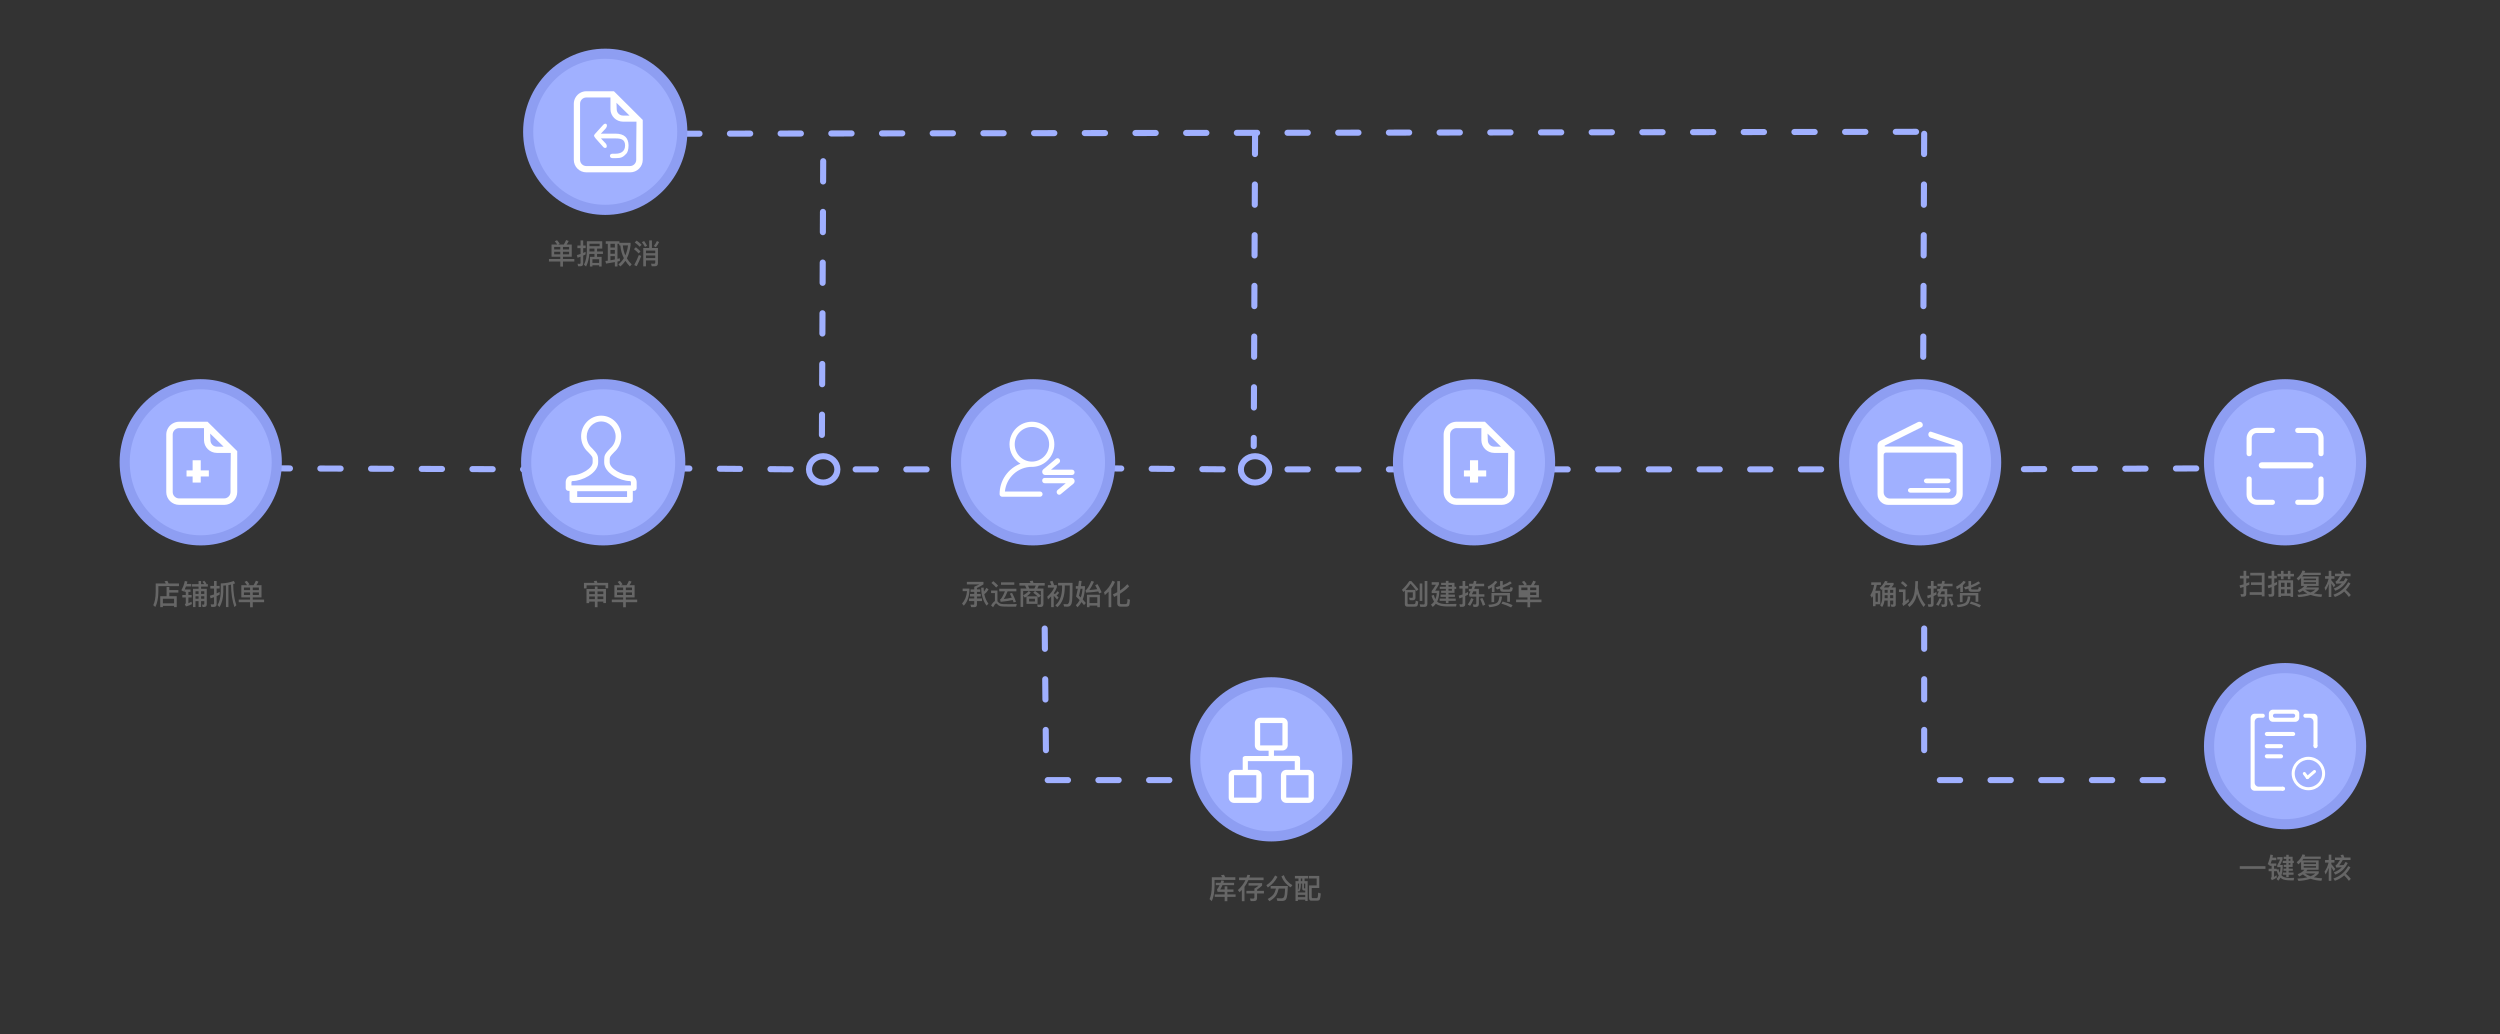 <?xml version="1.0" encoding="UTF-8"?>
<svg width="1233px" height="510px" viewBox="0 0 1233 510" version="1.1" xmlns="http://www.w3.org/2000/svg" xmlns:xlink="http://www.w3.org/1999/xlink">
    <rect x="0" y="0" width="1233" height="510" fill="#333333" stroke="none"/>
    <!-- Generator: Sketch 53.1 (72631) - https://sketchapp.com -->
    <title> </title>
    <desc>Created with Sketch.</desc>
    <g id="页面-5" stroke="none" stroke-width="1" fill="none" fill-rule="evenodd">
        <g id="1920*1080-首页-流程图03" transform="translate(-119, -306)">
            <g id="分组-5" transform="translate(119, 306)">
                <path d="M133,230.984 L270,231.5" id="直线-6" stroke="#A0B0FF" stroke-width="3" stroke-linecap="round" stroke-dasharray="10,15"></path>
                <path d="M330,230.984 L393.188,231.5" id="直线-6" stroke="#A0B0FF" stroke-width="3" stroke-linecap="round" stroke-dasharray="10,15"></path>
                <path d="M310,65.984 L948.264,65" id="直线-6" stroke="#A0B0FF" stroke-width="3" stroke-linecap="round" stroke-dasharray="10,15"></path>
                <path d="M335.5,150 L476,150.656" id="直线-6" stroke="#A0B0FF" stroke-width="3" stroke-linecap="round" stroke-dasharray="10,15" transform="translate(406, 150) rotate(90) translate(-406, -150) "></path>
                <path d="M542.484,142.5 L696.5,143.156" id="直线-6" stroke="#A0B0FF" stroke-width="3" stroke-linecap="round" stroke-dasharray="10,15" transform="translate(619, 142.5) rotate(90) translate(-619, -142.5) "></path>
                <path d="M872.484,142.5 L1026.5,143.156" id="直线-6" stroke="#A0B0FF" stroke-width="3" stroke-linecap="round" stroke-dasharray="10,15" transform="translate(949, 142.5) rotate(90) translate(-949, -142.5) "></path>
                <path d="M911.984,347 L986.75,347" id="直线-6" stroke="#A0B0FF" stroke-width="3" stroke-linecap="round" stroke-dasharray="10,15" transform="translate(949, 347) rotate(90) translate(-949, -347) "></path>
                <path d="M479,347.75 L553.75,347" id="直线-6" stroke="#A0B0FF" stroke-width="3" stroke-linecap="round" stroke-dasharray="10,15" transform="translate(516, 347) rotate(90) translate(-516, -347) "></path>
                <path d="M763.188,231.5 L948.264,231.5" id="直线-6" stroke="#A0B0FF" stroke-width="3" stroke-linecap="round" stroke-dasharray="10,15"></path>
                <path d="M973.188,231.5 L1092.5,230.984" id="直线-6" stroke="#A0B0FF" stroke-width="3" stroke-linecap="round" stroke-dasharray="10,15"></path>
                <ellipse id="椭圆形" stroke="#A0B0FF" stroke-width="3" cx="406" cy="231.5" rx="7" ry="6.5"></ellipse>
                <path d="M422,231.5 L546.563,231.5" id="直线-6" stroke="#A0B0FF" stroke-width="3" stroke-linecap="round" stroke-dasharray="10,15"></path>
                <path d="M543,230.984 L606.188,231.5" id="直线-6" stroke="#A0B0FF" stroke-width="3" stroke-linecap="round" stroke-dasharray="10,15"></path>
                <ellipse id="椭圆形" stroke="#A0B0FF" stroke-width="3" cx="619" cy="231.5" rx="7" ry="6.5"></ellipse>
                <path d="M635,231.5 L759.563,231.5" id="直线-6" stroke="#A0B0FF" stroke-width="3" stroke-linecap="round" stroke-dasharray="10,15"></path>
                <path d="M516.73,384.75 L641,384.75" id="直线-6" stroke="#A0B0FF" stroke-width="3" stroke-linecap="round" stroke-dasharray="10,15"></path>
                <path d="M956.73,384.75 L1081,384.75" id="直线-6" stroke="#A0B0FF" stroke-width="3" stroke-linecap="round" stroke-dasharray="10,15"></path>
                <g id="01" transform="translate(59, 187)">
                    <ellipse id="椭圆形" fill="#8E9EF2" cx="40" cy="41" rx="40" ry="41"></ellipse>
                    <ellipse id="椭圆形" fill="#A0B0FF" cx="40" cy="41" rx="35" ry="36"></ellipse>
                </g>
                <g id="单据-(1)" transform="translate(82, 208)" fill="#FFFFFF" fill-rule="nonzero">
                    <polygon id="路径" points="13 19 17 19 17 30 13 30 13 19"></polygon>
                    <polygon id="路径" points="10 24 21 24 21 27 10 27"></polygon>
                    <path d="M34.586,14.094 L32.777,12.3 L31.795,11.326 L21.791,1.409 L21.481,1.102 L20.369,0 L6.359,0 C4.097,0.01 2.01,1.21 0.879,3.152 C0.308,4.106 0.004,5.194 0,6.304 L0,34.696 C0.014,38.172 2.853,40.986 6.359,41 L28.641,41 C32.147,40.986 34.986,38.172 35,34.696 L35,14.504 L34.586,14.094 Z M21.662,5.843 L28.279,12.3 L24.97,12.3 C23.214,12.3 21.791,10.889 21.791,9.148 L21.662,5.843 Z M31.691,29.161 L31.691,34.671 C31.691,36.411 30.268,37.822 28.512,37.822 L6.359,37.822 C4.603,37.822 3.179,36.411 3.179,34.671 L3.179,6.304 C3.179,4.563 4.603,3.152 6.359,3.152 L18.612,3.152 L18.612,9.148 C18.668,12.594 21.494,15.361 24.97,15.375 L31.821,15.375 L31.691,29.161 Z" id="形状"></path>
                </g>
                <g id="02" transform="translate(257, 187)">
                    <ellipse id="椭圆形" fill="#8E9EF2" cx="40.5" cy="41" rx="40.5" ry="41"></ellipse>
                    <ellipse id="椭圆形" fill="#A0B0FF" cx="40.5" cy="41" rx="35.5" ry="36"></ellipse>
                </g>
                <g id="审核-(1)" transform="translate(279, 205)" fill="#FFFFFF" fill-rule="nonzero">
                    <path d="M3.252,43 C2.507,43 1.9,42.381 1.9,41.621 L1.9,37.11 L1.351,37.11 C0.606,37.11 0,36.492 0,35.731 L0,32.786 C0,30.944 1.459,29.445 3.251,29.445 C5.124,29.445 7.671,28.641 9.742,27.396 C12.002,26.037 13.298,24.424 13.298,22.972 L13.298,21.99 C13.298,20.442 13.298,20.279 11.09,17.998 C8.871,16.052 7.598,13.215 7.598,10.214 C7.598,7.489 8.626,4.926 10.492,2.999 C12.361,1.065 14.85,-5.60469738e-08 17.5,0 C20.148,0 22.637,1.065 24.508,2.999 C26.374,4.926 27.402,7.488 27.402,10.214 C27.402,13.213 26.13,16.05 23.913,17.996 C21.711,20.271 21.711,20.436 21.711,21.712 C21.711,22.534 21.704,22.92 21.703,22.989 C21.71,24.437 23.009,26.046 25.265,27.401 C27.334,28.643 29.879,29.446 31.75,29.446 C33.542,29.446 35,30.944 35,32.787 L35,35.732 C35.001,36.099 34.86,36.445 34.605,36.706 C34.35,36.967 34.011,37.11 33.65,37.11 L33.104,37.11 L33.104,41.621 C33.102,42.381 32.495,43 31.75,43 L3.252,43 L3.252,43 L3.252,43 Z M30.27,40.133 L30.27,37.267 L5.676,37.267 L5.676,40.133 L30.27,40.133 Z M31.621,34.399 C31.631,34.399 31.641,34.399 31.652,34.4 L32.162,34.4 L32.162,32.837 C32.162,32.517 31.919,32.256 31.62,32.256 C29.282,32.256 26.182,31.278 23.722,29.765 C20.666,27.883 18.983,25.496 18.983,23.044 C18.983,23.03 18.984,23.016 18.985,23.001 C18.987,22.899 18.993,22.523 18.993,21.784 C18.993,19.55 19.384,18.806 21.985,16.1 L21.992,16.092 C21.995,16.089 22.015,16.071 22.02,16.066 C22.038,16.048 22.057,16.031 22.075,16.016 C23.699,14.597 24.63,12.516 24.63,10.308 C24.63,6.205 21.432,2.867 17.5,2.867 C13.568,2.867 10.369,6.205 10.369,10.308 C10.369,12.517 11.302,14.599 12.93,16.02 C12.957,16.044 12.986,16.072 13.014,16.1 C14.284,17.421 15.056,18.301 15.494,19.172 C15.978,20.137 16.015,20.978 16.015,22.061 L16.015,23.042 C16.015,25.495 14.332,27.883 11.276,29.765 C8.816,31.278 5.717,32.256 3.381,32.256 C3.081,32.256 2.838,32.517 2.838,32.837 L2.838,34.4 L3.356,34.4 C3.362,34.399 3.371,34.399 3.381,34.399 C3.391,34.399 3.4,34.399 3.41,34.4 L31.596,34.4 C31.602,34.399 31.611,34.399 31.621,34.399 Z" id="形状"></path>
                </g>
                <g id="03" transform="translate(469, 187)">
                    <ellipse id="椭圆形" fill="#8E9EF2" cx="40.5" cy="41" rx="40.5" ry="41"></ellipse>
                    <ellipse id="椭圆形" fill="#A0B0FF" cx="40.5" cy="41" rx="35.5" ry="36"></ellipse>
                </g>
                <g id="04" transform="translate(258, 24)">
                    <ellipse id="椭圆形" fill="#8E9EF2" cx="40.5" cy="41" rx="40.5" ry="41"></ellipse>
                    <ellipse id="椭圆形" fill="#A0B0FF" cx="40.5" cy="41" rx="35.5" ry="36"></ellipse>
                </g>
                <g id="05" transform="translate(1087, 187)">
                    <ellipse id="椭圆形" fill="#8E9EF2" cx="40" cy="41" rx="40" ry="41"></ellipse>
                    <ellipse id="椭圆形" fill="#A0B0FF" cx="40" cy="41" rx="35" ry="36"></ellipse>
                </g>
                <g id="06" transform="translate(687, 187)">
                    <ellipse id="椭圆形" fill="#8E9EF2" cx="40" cy="41" rx="40" ry="41"></ellipse>
                    <ellipse id="椭圆形" fill="#A0B0FF" cx="40" cy="41" rx="35" ry="36"></ellipse>
                </g>
                <g id="07" transform="translate(587, 334)">
                    <ellipse id="椭圆形" fill="#8E9EF2" cx="40" cy="40.5" rx="40" ry="40.5"></ellipse>
                    <ellipse id="椭圆形" fill="#A0B0FF" cx="40" cy="40.5" rx="35" ry="35.5"></ellipse>
                </g>
                <g id="07" transform="translate(907, 187)">
                    <ellipse id="椭圆形" fill="#8E9EF2" cx="40" cy="41" rx="40" ry="41"></ellipse>
                    <ellipse id="椭圆形" fill="#A0B0FF" cx="40" cy="41" rx="35" ry="36"></ellipse>
                </g>
                <g id="承运商" transform="translate(493, 208)" fill="#FFFFFF" fill-rule="nonzero">
                    <path d="M21.084,25.165 C21.265,25.837 21.821,26.268 22.496,26.268 L35.725,26.268 C36.436,26.268 36.97,25.702 36.97,24.956 C36.97,24.21 36.436,23.645 35.725,23.645 L25.355,23.645 L29.314,20.354 C29.578,20.164 29.746,19.891 29.803,19.567 C29.874,19.214 29.799,18.834 29.6,18.552 C29.433,18.278 29.146,18.084 28.81,18.023 C28.453,17.954 28.091,18.042 27.818,18.26 L21.569,23.464 C21.097,23.858 20.907,24.525 21.084,25.165 Z M36.934,28.821 C36.758,28.159 36.188,27.709 35.518,27.709 L22.244,27.709 C21.534,27.709 21,28.275 21,29.021 C21,29.767 21.534,30.332 22.244,30.332 L32.645,30.332 L28.665,33.623 C28.4,33.813 28.228,34.086 28.171,34.41 C28.1,34.777 28.179,35.161 28.382,35.449 C28.607,35.801 28.974,36 29.393,36 C29.525,36 29.874,36 30.178,35.708 L36.453,30.527 L36.458,30.522 C36.925,30.119 37.111,29.466 36.934,28.821 L36.934,28.821 Z" id="形状"></path>
                    <path d="M19.919,34.415 L2.621,34.415 C2.933,31.113 4.455,28.054 6.908,25.791 C9.382,23.502 12.587,22.244 15.94,22.244 C16.074,22.244 16.212,22.244 16.346,22.257 C16.472,22.27 16.593,22.262 16.718,22.231 L16.736,22.231 C22.493,21.827 27,16.953 27,11.135 C26.991,4.995 22.021,0 15.922,0 C9.836,0 4.884,4.987 4.884,11.118 C4.884,13.102 5.407,15.047 6.402,16.744 C7.358,18.372 8.707,19.738 10.308,20.695 C7.327,21.827 4.775,23.815 2.915,26.452 C1.008,29.176 0,32.374 0,35.708 C0,36.421 0.575,37 1.285,37 L19.915,37 C20.624,37 21.204,36.421 21.204,35.708 C21.204,35.007 20.616,34.415 19.919,34.415 Z M7.453,11.118 C7.453,6.405 11.259,2.576 15.94,2.576 C20.624,2.576 24.431,6.41 24.431,11.118 C24.431,15.83 20.624,19.66 15.944,19.66 C11.264,19.664 7.453,15.83 7.453,11.118 Z" id="形状"></path>
                </g>
                <g id="单据-撤回" transform="translate(283, 45)" fill="#FFFFFF" fill-rule="nonzero">
                    <path d="M33.598,13.75 L31.84,12 L30.886,11.05 L21.168,1.375 L20.867,1.075 L19.787,0 L6.177,0 C3.98,0.009 1.953,1.18 0.854,3.075 C0.299,4.006 0.004,5.068 0,6.15 L0,33.85 C0.014,37.241 2.771,39.986 6.177,40 L27.823,40 C31.229,39.986 33.986,37.241 34,33.85 L34,14.15 L33.598,13.75 Z M21.043,5.7 L27.471,12 L24.257,12 C22.551,12 21.168,10.623 21.168,8.925 L21.043,5.7 Z M30.786,28.45 L30.786,33.825 C30.786,35.523 29.403,36.9 27.697,36.9 L6.177,36.9 C4.471,36.9 3.089,35.523 3.089,33.825 L3.089,6.15 C3.089,4.452 4.471,3.075 6.177,3.075 L18.08,3.075 L18.08,8.925 C18.134,12.287 20.88,14.987 24.257,15 L30.911,15 L30.786,28.45 Z" id="形状"></path>
                    <path d="M20.559,20.914 L13.33,20.914 L15.695,18.402 C16.155,17.834 16.614,16.943 16.155,16.292 C15.695,15.724 14.907,16.051 14.38,16.699 L10.503,20.997 C9.713,21.808 9.911,22.215 10.698,23.187 L14.577,27.567 C15.037,28.135 15.957,28.052 16.155,27.648 C16.352,27.16 16.285,26.512 15.827,25.864 L13.395,23.267 L20.624,23.267 C23.451,23.267 25.29,23.839 25.29,26.756 C25.29,29.673 23.186,30.81 20.626,30.81 L19.193,30.81 C18.535,30.81 17.813,31.053 17.813,31.865 C17.813,32.676 18.47,33 19.193,33 L20.622,33 C23.557,33 24.304,32.454 25.89,30.81 C26.446,30.233 27,28.966 27,26.673 C26.933,23.023 24.961,20.916 20.557,20.916 L20.559,20.914 Z" id="路径"></path>
                </g>
                <g id="单据-(1)" transform="translate(712, 208)" fill="#FFFFFF" fill-rule="nonzero">
                    <polygon id="路径" points="13 19 17 19 17 30 13 30 13 19"></polygon>
                    <polygon id="路径" points="10 24 21 24 21 27 10 27"></polygon>
                    <path d="M34.586,14.094 L32.777,12.3 L31.795,11.326 L21.791,1.409 L21.481,1.102 L20.369,0 L6.359,0 C4.097,0.01 2.01,1.21 0.879,3.152 C0.308,4.106 0.004,5.194 0,6.304 L0,34.696 C0.014,38.172 2.853,40.986 6.359,41 L28.641,41 C32.147,40.986 34.986,38.172 35,34.696 L35,14.504 L34.586,14.094 Z M21.662,5.843 L28.279,12.3 L24.97,12.3 C23.214,12.3 21.791,10.889 21.791,9.148 L21.662,5.843 Z M31.691,29.161 L31.691,34.671 C31.691,36.411 30.268,37.822 28.512,37.822 L6.359,37.822 C4.603,37.822 3.179,36.411 3.179,34.671 L3.179,6.304 C3.179,4.563 4.603,3.152 6.359,3.152 L18.612,3.152 L18.612,9.148 C18.668,12.594 21.494,15.361 24.97,15.375 L31.821,15.375 L31.691,29.161 Z" id="形状"></path>
                </g>
                <g id="扫描" transform="translate(1108, 211)" fill="#FFFFFF" fill-rule="nonzero">
                    <path d="M1.273,14 C2.545,14 2.545,12.727 2.545,12.727 L2.545,5.109 C2.545,3.694 3.691,2.545 5.109,2.545 L12.727,2.545 C12.727,2.545 14,2.545 14,1.273 C14,0 12.727,3.78968597e-08 12.727,3.78968597e-08 L5.106,0 C2.283,0 0,2.286 0,5.106 L0,12.727 C2.90309575e-16,12.727 0,14 1.273,14 L1.273,14 Z" id="路径"></path>
                    <path d="M6,18.5 C6,19.328 6.672,20 7.5,20 L31.5,20 C32.328,20 33,19.328 33,18.5 C33,17.672 32.328,17 31.5,17 L7.5,17 C6.672,17 6,17.672 6,18.5 L6,18.5 Z" id="路径"></path>
                    <path d="M32.894,0 L25.273,0 C25.273,0 24,0 24,1.273 C24,2.545 25.273,2.545 25.273,2.545 L32.891,2.545 C34.309,2.545 35.455,3.694 35.455,5.109 L35.455,12.727 C35.455,12.727 35.455,14 36.727,14 C38,14 38,12.727 38,12.727 L38,5.106 C38,2.286 35.717,0 32.894,0 L32.894,0 Z" id="路径"></path>
                    <path d="M12.727,35.455 L5.109,35.455 C3.691,35.455 2.545,34.306 2.545,32.891 L2.545,25.273 C2.545,25.273 2.545,24 1.273,24 C0,24 0,25.273 0,25.273 L0,32.894 C0,35.714 2.283,38 5.106,38 L12.727,38 C12.727,38 14,38 14,36.727 C14,35.455 12.727,35.455 12.727,35.455 L12.727,35.455 Z" id="路径"></path>
                    <path d="M36.727,24 C35.455,24 35.455,25.273 35.455,25.273 L35.455,32.891 C35.455,34.306 34.309,35.455 32.891,35.455 L25.273,35.455 C25.273,35.455 24,35.455 24,36.727 C24,38 25.273,38 25.273,38 L32.894,38 C35.717,38 38,35.714 38,32.894 L38,25.273 C38,25.273 38,24 36.727,24 L36.727,24 Z" id="路径"></path>
                </g>
                <g id="拣货单-(1)" transform="translate(926, 208)" fill="#FFFFFF" fill-rule="nonzero">
                    <path d="M34.675,28 L24.175,28 C23.45,28 22.875,28.533 22.875,29.178 C22.875,29.822 23.475,30.333 24.175,30.333 L34.675,30.333 C35.4,30.333 36,29.8 36,29.178 C36,28.511 35.4,28 34.675,28 Z M34.675,32.667 L16.3,32.667 C15.575,32.667 15,33.2 15,33.822 C15,34.467 15.6,35 16.3,35 L34.675,35 C35.4,35 36,34.467 36,33.822 C36,33.178 35.4,32.667 34.675,32.667 Z" id="形状"></path>
                    <path d="M40.224,9.519 L26.375,4.911 C26.075,4.812 25.775,4.886 25.55,5.11 C24.675,5.982 25.025,7.452 26.2,7.85 L37.874,11.735 C38.149,11.835 38.099,12.234 37.799,12.234 L3.75,12.234 C3.475,12.234 3.375,11.86 3.625,11.735 L21.7,2.719 C22.475,2.321 22.5,1.25 22,0.627 L21.85,0.478 C21.35,-0.02 20.575,-0.145 19.925,0.179 L1.45,9.394 C0.55,9.843 0,10.739 0,11.735 L0,35.77 C0,37.14 0.575,38.484 1.55,39.456 C2.525,40.452 3.85,41 5.25,41 L36.749,41 C38.149,41 39.474,40.452 40.449,39.456 C41.449,38.484 41.999,37.164 41.999,35.77 L41.999,12.009 C42.024,10.889 41.299,9.868 40.224,9.519 Z M38.949,34.798 C38.949,36.492 37.549,37.887 35.849,37.887 L6.125,37.887 C4.425,37.887 3.025,36.492 3.025,34.798 L3.025,16.368 C3.025,15.745 3.525,15.222 4.175,15.222 L37.824,15.222 C38.449,15.222 38.974,15.72 38.974,16.368 L38.974,34.798 L38.949,34.798 Z" id="形状"></path>
                </g>
                <g id="分配" transform="translate(606, 354)" fill="#FFFFFF" fill-rule="nonzero">
                    <path d="M39.375,25.698 L35.202,25.698 L35.202,20.082 C35.203,19.733 35.065,19.399 34.818,19.152 C34.571,18.905 34.237,18.767 33.888,18.768 L22.314,18.768 L22.314,16.143 L26.484,16.143 C27.181,16.144 27.849,15.868 28.342,15.375 C28.835,14.883 29.112,14.215 29.112,13.518 L29.112,2.625 C29.112,1.175 27.937,2.26700992e-08 26.487,0 L15.51,0 C14.06,1.19886299e-15 12.885,1.175 12.885,2.625 L12.885,13.623 C12.885,15.072 14.061,16.248 15.51,16.248 L19.683,16.248 L19.683,18.873 L8.133,18.873 C7.599,18.88 7.119,19.198 6.903,19.686 C6.875,19.852 6.875,20.021 6.903,20.187 L6.903,25.698 L2.622,25.698 C1.173,25.7 -9.46024252e-07,26.874 0,28.323 L0,39.375 C0,40.824 1.176,42 2.625,42 L13.623,42 C15.073,42 16.248,40.825 16.248,39.375 L16.248,28.323 C16.248,26.873 15.073,25.698 13.623,25.698 L9.45,25.698 L9.45,21.393 L32.577,21.393 L32.577,25.698 L28.377,25.698 C26.927,25.698 25.752,26.873 25.752,28.323 L25.752,39.375 C25.752,40.824 26.928,42 28.377,42 L39.375,42 C40.825,42 42,40.825 42,39.375 L42,28.323 C42,26.873 40.825,25.698 39.375,25.698 L39.375,25.698 Z M13.623,28.323 L13.623,39.375 L2.625,39.375 L2.625,28.323 L13.623,28.323 Z M15.513,13.623 L15.513,2.625 L26.49,2.625 L26.49,13.623 L15.51,13.623 L15.513,13.623 Z M39.375,39.375 L28.377,39.375 L28.377,28.323 L39.375,28.323 L39.375,39.375 Z" id="形状"></path>
                </g>
                <path d="M82.168,289.502 L83.498,289.502 L83.498,291.014 L87.964,291.014 L87.964,292.274 L83.498,292.274 L83.498,294.052 L87.166,294.052 L87.166,299.428 L85.85,299.428 L85.85,298.812 L80.334,298.812 L80.334,299.428 L79.018,299.428 L79.018,294.052 L82.168,294.052 L82.168,289.502 Z M80.334,297.566 L85.85,297.566 L85.85,295.284 L80.334,295.284 L80.334,297.566 Z M82.546,286.45 C82.77,286.856 82.966,287.304 83.162,287.78 L88.272,287.78 L88.272,289.068 L78.108,289.068 L78.108,291.98 C78.066,295.06 77.562,297.524 76.596,299.372 L75.588,298.476 C76.358,296.922 76.764,294.752 76.792,291.98 L76.792,287.78 L81.804,287.78 C81.608,287.374 81.384,287.01 81.16,286.674 L82.546,286.45 Z M91.156,286.548 L92.43,286.814 C92.332,287.22 92.234,287.612 92.122,287.99 L94.334,287.99 L94.334,289.25 L91.716,289.25 C91.52,289.754 91.324,290.244 91.1,290.72 L93.97,290.72 L93.97,291.924 L92.92,291.924 L92.92,293.45 L94.53,293.45 L94.53,294.682 L92.92,294.682 L92.92,297.524 C93.424,297.328 93.928,297.076 94.432,296.782 L94.642,297.944 C93.802,298.42 92.822,298.812 91.702,299.12 L91.156,297.986 C91.464,297.86 91.632,297.678 91.632,297.44 L91.632,294.682 L89.91,294.682 L89.91,293.45 L91.632,293.45 L91.632,291.924 L90.932,291.924 L90.932,291.056 C90.792,291.308 90.666,291.546 90.54,291.77 L89.448,291.084 C90.26,289.684 90.82,288.172 91.156,286.548 Z M94.712,288.088 L97.932,288.088 L97.932,286.562 L99.178,286.562 L99.178,288.088 L100.788,288.088 C100.522,287.724 100.214,287.346 99.85,286.94 L100.732,286.408 C101.208,286.94 101.586,287.402 101.852,287.794 L101.432,288.088 L102.496,288.088 L102.496,289.32 L99.178,289.32 L99.178,290.398 L101.992,290.398 L101.992,297.986 C101.992,298.896 101.558,299.358 100.69,299.358 L99.92,299.358 L99.612,298.168 L100.312,298.224 C100.606,298.224 100.76,298.042 100.76,297.706 L100.76,296.474 L99.178,296.474 L99.178,299.372 L97.932,299.372 L97.932,296.474 L96.42,296.474 L96.42,299.414 L95.188,299.414 L95.188,290.398 L97.932,290.398 L97.932,289.32 L94.712,289.32 L94.712,288.088 Z M97.932,291.602 L96.42,291.602 L96.42,292.918 L97.932,292.918 L97.932,291.602 Z M96.42,294.066 L96.42,295.312 L97.932,295.312 L97.932,294.066 L96.42,294.066 Z M100.76,295.312 L100.76,294.066 L99.178,294.066 L99.178,295.312 L100.76,295.312 Z M100.76,292.918 L100.76,291.602 L99.178,291.602 L99.178,292.918 L100.76,292.918 Z M108.32,291.938 L108.32,293.282 C107.83,293.534 107.34,293.772 106.836,293.996 L106.836,297.972 C106.836,298.868 106.388,299.33 105.506,299.33 L104.218,299.33 L103.91,298.042 C104.302,298.084 104.68,298.112 105.044,298.112 C105.38,298.112 105.562,297.944 105.562,297.636 L105.562,294.528 C105.002,294.738 104.428,294.934 103.854,295.116 L103.518,293.8 C104.218,293.632 104.89,293.436 105.562,293.198 L105.562,290.258 L103.728,290.258 L103.728,288.984 L105.562,288.984 L105.562,286.562 L106.836,286.562 L106.836,288.984 L108.306,288.984 L108.306,290.258 L106.836,290.258 L106.836,292.68 C107.34,292.456 107.83,292.204 108.32,291.938 Z M111.442,288.718 C111.008,288.76 110.574,288.788 110.14,288.816 L110.14,291.966 C110.056,295.074 109.426,297.566 108.236,299.414 L107.27,298.406 C108.264,296.852 108.796,294.71 108.88,291.966 L108.88,287.738 C111.288,287.682 113.43,287.276 115.306,286.52 L115.964,287.724 C115.642,287.836 115.32,287.934 115.012,288.032 C115.054,292.19 115.572,295.676 116.58,298.504 L115.628,299.442 C114.564,296.362 113.99,292.652 113.934,288.312 C113.514,288.41 113.08,288.494 112.66,288.564 L112.66,299.414 L111.442,299.414 L111.442,288.718 Z M119.016,288.62 L121.844,288.62 C121.452,288.018 121.046,287.472 120.612,286.996 L121.718,286.464 C122.194,286.982 122.642,287.556 123.062,288.2 L122.222,288.62 L125.05,288.62 C125.498,287.92 125.876,287.178 126.198,286.394 L127.486,286.856 C127.178,287.5 126.828,288.088 126.436,288.62 L128.984,288.62 L128.984,294.626 L124.658,294.626 L124.658,295.732 L130.258,295.732 L130.258,296.992 L124.658,296.992 L124.658,299.498 L123.342,299.498 L123.342,296.992 L117.742,296.992 L117.742,295.732 L123.342,295.732 L123.342,294.626 L119.016,294.626 L119.016,288.62 Z M127.696,293.45 L127.696,292.162 L124.658,292.162 L124.658,293.45 L127.696,293.45 Z M123.342,293.45 L123.342,292.162 L120.304,292.162 L120.304,293.45 L123.342,293.45 Z M120.304,291.042 L123.342,291.042 L123.342,289.782 L120.304,289.782 L120.304,291.042 Z M124.658,289.782 L124.658,291.042 L127.696,291.042 L127.696,289.782 L124.658,289.782 Z" id="店铺抓单" fill="#666666" fill-rule="nonzero"></path>
                <path d="M290.57,294.192 L290.57,295.494 L293.384,295.494 L293.384,294.192 L290.57,294.192 Z M293.384,296.712 L290.57,296.712 L290.57,297.468 L289.268,297.468 L289.268,290.482 L293.384,290.482 L293.384,289.264 L294.7,289.264 L294.7,290.482 L298.858,290.482 L298.858,297.426 L297.556,297.426 L297.556,296.712 L294.7,296.712 L294.7,299.484 L293.384,299.484 L293.384,296.712 Z M294.7,295.494 L297.556,295.494 L297.556,294.192 L294.7,294.192 L294.7,295.494 Z M297.556,293.03 L297.556,291.714 L294.7,291.714 L294.7,293.03 L297.556,293.03 Z M293.384,291.714 L290.57,291.714 L290.57,293.03 L293.384,293.03 L293.384,291.714 Z M299.936,287.472 L299.936,290.118 L298.648,290.118 L298.648,288.69 L289.296,288.69 L289.296,290.188 L288.008,290.188 L288.008,287.472 L293.244,287.472 C293.118,287.164 292.992,286.884 292.852,286.618 L294.266,286.394 C294.378,286.716 294.504,287.08 294.616,287.472 L299.936,287.472 Z M303.016,288.62 L305.844,288.62 C305.452,288.018 305.046,287.472 304.612,286.996 L305.718,286.464 C306.194,286.982 306.642,287.556 307.062,288.2 L306.222,288.62 L309.05,288.62 C309.498,287.92 309.876,287.178 310.198,286.394 L311.486,286.856 C311.178,287.5 310.828,288.088 310.436,288.62 L312.984,288.62 L312.984,294.626 L308.658,294.626 L308.658,295.732 L314.258,295.732 L314.258,296.992 L308.658,296.992 L308.658,299.498 L307.342,299.498 L307.342,296.992 L301.742,296.992 L301.742,295.732 L307.342,295.732 L307.342,294.626 L303.016,294.626 L303.016,288.62 Z M311.696,293.45 L311.696,292.162 L308.658,292.162 L308.658,293.45 L311.696,293.45 Z M307.342,293.45 L307.342,292.162 L304.304,292.162 L304.304,293.45 L307.342,293.45 Z M304.304,291.042 L307.342,291.042 L307.342,289.782 L304.304,289.782 L304.304,291.042 Z M308.658,289.782 L308.658,291.042 L311.696,291.042 L311.696,289.782 L308.658,289.782 Z" id="审单" fill="#666666" fill-rule="nonzero"></path>
                <path d="M476.856,286.968 L485.046,286.968 L485.046,288.228 C484.094,288.844 483.016,289.432 481.826,290.006 L481.826,290.706 L483.45,290.706 L483.45,291.924 L481.826,291.924 L481.826,292.932 L483.716,292.932 L483.716,294.164 L481.826,294.164 L481.826,295.172 L484.318,295.172 L484.318,296.432 L481.826,296.432 L481.826,298.154 C481.826,299.008 481.406,299.442 480.594,299.442 L478.97,299.442 L478.634,298.21 C479.082,298.238 479.586,298.252 480.118,298.252 C480.37,298.252 480.496,298.07 480.496,297.706 L480.496,296.432 L477.892,296.432 L477.892,295.172 L480.496,295.172 L480.496,294.164 L478.396,294.164 L478.396,292.932 L480.496,292.932 L480.496,291.924 L478.69,291.924 L478.69,290.706 L480.496,290.706 L480.496,289.404 C481.574,288.928 482.428,288.536 483.044,288.228 L476.856,288.228 L476.856,286.968 Z M486.46,289.964 L487.552,290.636 C487.216,291.224 486.88,291.714 486.53,292.106 C486.25,292.414 485.9,292.736 485.466,293.072 C485.816,294.85 486.488,296.404 487.496,297.748 L486.558,298.686 C484.808,296.25 483.926,293.31 483.926,289.852 L485.144,289.852 C485.144,290.51 485.172,291.154 485.256,291.77 C485.382,291.63 485.508,291.49 485.634,291.336 C485.914,290.958 486.194,290.496 486.46,289.964 Z M474.784,290.3 L478.116,290.3 L478.116,291.448 C477.948,294.556 477.01,296.978 475.33,298.714 L474.476,297.678 C475.876,296.166 476.702,294.136 476.94,291.56 L474.784,291.56 L474.784,290.3 Z M489.89,286.632 C490.814,287.374 491.612,288.102 492.27,288.83 L491.304,289.768 C490.758,289.068 489.974,288.326 488.966,287.514 L489.89,286.632 Z M497.912,299.204 C497.156,299.204 496.344,299.19 495.462,299.176 C494.566,299.162 493.838,299.078 493.264,298.938 C492.704,298.77 492.228,298.434 491.808,297.958 C491.626,297.72 491.458,297.608 491.29,297.608 C490.996,297.608 490.492,298.238 489.778,299.498 L488.798,298.588 C489.498,297.454 490.142,296.74 490.702,296.46 L490.702,292.498 L488.812,292.498 L488.812,291.266 L491.948,291.266 L491.948,296.572 C492.004,296.628 492.06,296.684 492.13,296.768 C492.452,297.146 492.788,297.426 493.124,297.608 C493.53,297.804 494.146,297.93 494.958,297.958 C495.742,297.972 496.666,297.986 497.73,297.986 C498.416,297.986 499.116,297.972 499.83,297.958 C500.53,297.944 501.076,297.916 501.468,297.888 L501.132,299.204 L497.912,299.204 Z M493.698,287.206 L500.25,287.206 L500.25,288.438 L493.698,288.438 L493.698,287.206 Z M492.816,290.37 L501.272,290.37 L501.272,291.63 L496.96,291.63 C496.288,293.296 495.658,294.57 495.056,295.452 C496.624,295.256 497.94,295.032 499.018,294.752 C498.71,294.052 498.388,293.394 498.052,292.764 L499.13,292.414 C499.858,293.688 500.516,295.144 501.09,296.796 L499.9,297.104 C499.76,296.684 499.62,296.292 499.48,295.9 C497.968,296.278 495.98,296.586 493.544,296.838 L493.208,295.69 C493.768,295.522 494.58,294.164 495.63,291.63 L492.816,291.63 L492.816,290.37 Z M506.256,294.22 C505.99,294.402 505.724,294.584 505.444,294.752 L504.618,293.688 L504.618,299.344 L503.344,299.344 L503.344,290.258 L506.256,290.258 C506.06,289.754 505.85,289.264 505.598,288.816 L502.756,288.816 L502.756,287.542 L508.258,287.542 C508.132,287.206 507.992,286.884 507.852,286.604 L509.322,286.38 C509.462,286.73 509.588,287.122 509.728,287.542 L515.244,287.542 L515.244,288.816 L512.304,288.816 C512.08,289.348 511.856,289.824 511.618,290.258 L514.628,290.258 L514.628,297.762 C514.628,298.826 514.166,299.372 513.256,299.372 L511.828,299.372 L511.492,298.168 L512.836,298.21 C513.172,298.21 513.354,297.958 513.354,297.482 L513.354,291.434 L504.618,291.434 L504.618,293.632 C505.738,293.016 506.662,292.288 507.418,291.462 L508.356,292.288 C507.782,292.96 507.124,293.576 506.382,294.122 L511.73,294.122 L511.73,297.818 L506.256,297.818 L506.256,294.22 Z M510.442,296.642 L510.442,295.312 L507.544,295.312 L507.544,296.642 L510.442,296.642 Z M510.484,291.448 C511.604,292.218 512.556,292.988 513.326,293.744 L512.332,294.724 C511.688,293.968 510.764,293.17 509.588,292.302 L510.484,291.448 Z M507.614,290.258 L510.162,290.258 C510.414,289.782 510.638,289.306 510.848,288.816 L507.054,288.816 C507.25,289.25 507.446,289.726 507.614,290.258 Z M523.826,288.76 L521.852,288.76 L521.852,287.486 L528.978,287.486 C528.978,292.302 528.894,295.27 528.754,296.39 C528.586,298.266 527.816,299.218 526.458,299.218 C526.15,299.218 525.604,299.19 524.82,299.148 L524.498,297.93 C525.17,297.972 525.758,298 526.234,298 C526.934,298 527.354,297.258 527.466,295.788 C527.55,295.088 527.592,292.736 527.62,288.76 L525.142,288.76 L525.142,289.838 C525.086,294.234 523.882,297.44 521.502,299.456 L520.48,298.56 C522.664,296.74 523.784,293.842 523.826,289.838 L523.826,288.76 Z M518.436,294.136 C517.96,294.626 517.442,295.13 516.882,295.634 L516.49,294.29 C518.198,292.75 519.346,291.252 519.934,289.796 L516.812,289.796 L516.812,288.592 L518.548,288.592 C518.324,287.99 518.072,287.402 517.792,286.828 L519.08,286.492 C519.416,287.262 519.682,287.962 519.864,288.592 L521.236,288.592 L521.236,289.67 C520.9,290.65 520.396,291.616 519.71,292.582 L519.71,292.61 C519.906,292.75 520.102,292.876 520.284,293.016 C520.718,292.68 521.138,292.204 521.558,291.588 L522.356,292.386 C521.964,292.918 521.544,293.352 521.096,293.674 C521.446,293.982 521.782,294.29 522.09,294.626 L521.376,295.746 C520.816,295.018 520.27,294.388 519.71,293.856 L519.71,299.428 L518.436,299.428 L518.436,294.136 Z M532.142,286.436 L533.444,286.548 C533.332,287.444 533.22,288.298 533.108,289.082 L535.096,289.082 L535.096,289.824 C535.012,292.064 534.648,293.996 534.004,295.648 C534.62,296.292 535.138,296.88 535.53,297.398 L534.634,298.448 C534.284,297.972 533.878,297.482 533.402,296.95 C532.87,297.93 532.212,298.784 531.428,299.512 L530.588,298.462 C531.372,297.762 532.002,296.922 532.492,295.97 C531.946,295.41 531.358,294.822 530.714,294.206 C531.022,293.03 531.316,291.742 531.568,290.356 L530.588,290.356 L530.588,289.082 L531.778,289.082 C531.904,288.228 532.03,287.346 532.142,286.436 Z M533.052,294.682 C533.5,293.408 533.78,291.966 533.864,290.356 L532.898,290.356 C532.66,291.728 532.408,292.89 532.142,293.814 C532.464,294.122 532.772,294.402 533.052,294.682 Z M542.46,293.31 L542.46,299.456 L541.186,299.456 L541.186,298.672 L537.35,298.672 L537.35,299.456 L536.09,299.456 L536.09,293.31 L542.46,293.31 Z M537.35,297.426 L541.186,297.426 L541.186,294.528 L537.35,294.528 L537.35,297.426 Z M535.614,292.288 L535.404,291.084 C536.09,290.86 537.056,289.334 538.302,286.492 L539.562,286.912 C538.806,288.536 538.05,289.908 537.266,291 C538.61,290.916 539.912,290.776 541.172,290.58 C540.836,289.88 540.486,289.236 540.15,288.634 L541.284,288.088 C542.012,289.306 542.684,290.65 543.328,292.12 L542.11,292.708 C541.97,292.344 541.83,292.008 541.69,291.7 C539.87,291.952 537.84,292.148 535.614,292.288 Z M548.676,286.394 L549.922,286.982 C549.446,288.13 548.83,289.222 548.074,290.244 L548.074,299.47 L546.758,299.47 L546.758,291.798 C546.184,292.386 545.568,292.96 544.91,293.506 L544.49,292.12 C546.38,290.482 547.78,288.578 548.676,286.394 Z M555.326,299.218 L552.708,299.218 C551.588,299.218 551.028,298.658 551.028,297.538 L551.028,293.618 C550.524,293.884 550.006,294.15 549.474,294.402 L548.872,293.142 C549.628,292.806 550.356,292.456 551.028,292.064 L551.028,286.618 L552.358,286.618 L552.358,291.238 C553.73,290.328 554.948,289.292 555.984,288.13 L556.908,289.18 C555.578,290.552 554.066,291.784 552.358,292.848 L552.358,297.356 C552.358,297.748 552.568,297.944 553.016,297.944 L555.102,297.944 C555.424,297.944 555.662,297.832 555.816,297.622 C555.956,297.412 556.054,296.67 556.082,295.382 L557.314,295.788 C557.216,297.398 557.034,298.378 556.782,298.714 C556.516,299.05 556.026,299.218 555.326,299.218 Z" id="承运商初始化" fill="#666666" fill-rule="nonzero"></path>
                <path d="M603.658,431.422 C603.882,431.786 604.092,432.206 604.302,432.668 L609.272,432.668 L609.272,433.97 L599.01,433.97 L599.01,436.98 C598.968,440.088 598.52,442.566 597.652,444.442 L596.546,443.448 C597.26,441.894 597.638,439.738 597.666,436.98 L597.666,432.668 L602.818,432.668 C602.622,432.304 602.398,431.982 602.174,431.674 L603.658,431.422 Z M602.412,434.166 L603.686,434.46 C603.574,434.782 603.476,435.09 603.378,435.384 L608.656,435.384 L608.656,436.546 L602.93,436.546 C602.594,437.33 602.23,438.044 601.838,438.674 L604.008,438.674 L604.008,437.134 L605.324,437.134 L605.324,438.674 L608.348,438.674 L608.348,439.864 L605.324,439.864 L605.324,441.124 L609.398,441.124 L609.398,442.328 L605.324,442.328 L605.324,444.456 L604.008,444.456 L604.008,442.328 L599.108,442.328 L599.108,441.124 L604.008,441.124 L604.008,439.864 L600.494,439.864 L600.214,438.702 C600.676,438.128 601.11,437.414 601.502,436.546 L599.626,436.546 L599.626,435.384 L601.992,435.384 C602.132,434.992 602.272,434.586 602.412,434.166 Z M611.092,432.794 L614.788,432.794 C614.956,432.332 615.096,431.884 615.222,431.436 L616.566,431.59 C616.454,431.996 616.328,432.402 616.202,432.794 L623.188,432.794 L623.188,434.096 L615.684,434.096 C615.166,435.272 614.536,436.378 613.78,437.386 L613.78,444.456 L612.478,444.456 L612.478,438.94 C612.114,439.332 611.736,439.696 611.344,440.046 L610.518,438.982 C612.114,437.568 613.36,435.944 614.242,434.096 L611.092,434.096 L611.092,432.794 Z M614.718,439.374 L618.666,439.374 L618.666,438.24 C619.408,437.82 620.122,437.33 620.808,436.77 L615.782,436.77 L615.782,435.552 L622.474,435.552 L622.474,436.77 C621.732,437.47 620.906,438.142 619.982,438.772 L619.982,439.374 L623.37,439.374 L623.37,440.662 L619.982,440.662 L619.982,442.944 C619.982,443.91 619.506,444.4 618.554,444.4 L616.818,444.4 L616.468,443.14 C616.944,443.168 617.462,443.182 618.022,443.182 C618.442,443.182 618.666,442.958 618.666,442.524 L618.666,440.662 L614.718,440.662 L614.718,439.374 Z M628.9,431.786 L630.048,432.486 C629.404,433.634 628.746,434.586 628.088,435.314 C627.416,436.07 626.492,436.868 625.288,437.708 L624.56,436.546 C625.456,436.042 626.296,435.356 627.08,434.474 C627.724,433.732 628.326,432.836 628.9,431.786 Z M629.306,438.254 L626.688,438.254 L626.688,436.98 L635.158,436.98 C635.102,438.772 635.018,440.214 634.878,441.334 C634.738,442.426 634.514,443.196 634.192,443.63 C633.87,444.05 633.352,444.288 632.638,444.33 L629.992,444.33 L629.628,443.014 C630.454,443.042 631.238,443.07 631.966,443.07 C632.666,443.07 633.142,442.776 633.366,442.188 C633.59,441.572 633.744,440.256 633.814,438.254 L630.65,438.254 C630.314,439.71 629.866,440.872 629.306,441.74 C628.578,442.748 627.5,443.672 626.072,444.484 L625.218,443.378 C626.478,442.706 627.444,441.95 628.088,441.124 C628.606,440.382 629.012,439.43 629.306,438.254 Z M633.156,431.604 C633.926,433.704 635.34,435.37 637.412,436.602 L636.516,437.652 C634.36,436.252 632.848,434.46 631.994,432.262 L633.156,431.604 Z M651.426,440.676 C651.314,442.146 651.146,443.112 650.922,443.56 C650.712,443.994 650.264,444.218 649.564,444.218 L646.666,444.218 C645.966,444.218 645.63,443.742 645.63,442.804 L645.63,436.672 L649.382,436.672 L649.382,433.27 L645.49,433.27 L645.49,432.01 L650.656,432.01 L650.656,437.96 L646.932,437.96 L646.932,442.272 C646.932,442.72 647.03,442.944 647.24,442.972 L649.34,442.972 C649.648,442.972 649.844,442.776 649.928,442.398 C650.012,442.02 650.068,441.306 650.096,440.256 L651.426,440.676 Z M638.644,431.996 L645.112,431.996 L645.112,433.256 L643.418,433.256 L643.418,434.586 L644.93,434.586 L644.93,444.386 L643.754,444.386 L643.754,443.714 L640.114,443.714 L640.114,444.386 L638.938,444.386 L638.938,434.586 L640.422,434.586 L640.422,433.256 L638.644,433.256 L638.644,431.996 Z M640.114,442.468 L643.754,442.468 L643.754,441.362 L640.114,441.362 L640.114,442.468 Z M640.702,435.79 L640.114,435.79 L640.114,439.094 C640.492,438.506 640.688,437.666 640.702,436.56 L640.702,435.79 Z M640.114,439.318 L640.114,440.158 L643.754,440.158 L643.754,439.206 L643.222,439.206 C642.564,439.206 642.242,438.856 642.242,438.184 L642.242,435.79 L641.57,435.79 L641.57,436.56 C641.556,438.058 641.262,439.15 640.702,439.85 L640.114,439.318 Z M641.556,434.586 L642.284,434.586 L642.284,433.256 L641.556,433.256 L641.556,434.586 Z M643.754,438.198 L643.754,435.79 L643.124,435.79 L643.124,437.918 C643.124,438.1 643.236,438.198 643.474,438.198 L643.754,438.198 Z" id="库存分配" fill="#666666" fill-rule="nonzero"></path>
                <path d="M696.81,292.134 L694.206,292.134 L694.206,297.468 C694.206,297.804 694.388,297.986 694.766,297.986 L697.202,297.986 C697.622,297.986 697.888,297.874 697.986,297.664 C698.098,297.44 698.182,296.964 698.238,296.25 L699.484,296.67 C699.372,297.888 699.204,298.63 698.952,298.882 C698.728,299.106 698.266,299.218 697.594,299.218 L694.192,299.218 C693.31,299.218 692.876,298.798 692.876,297.958 L692.876,291.308 L692.204,291.98 L691.42,290.902 C692.75,289.684 693.968,288.242 695.074,286.59 L696.054,286.59 C697.286,287.878 698.462,289.222 699.554,290.622 L698.686,291.532 C697.482,289.936 696.488,288.704 695.676,287.85 C694.948,288.928 694.136,289.964 693.212,290.958 L698.112,290.958 L698.112,294.822 C698.098,295.592 697.678,295.998 696.838,296.054 C696.292,296.054 695.774,296.04 695.284,296.012 L694.962,294.766 C695.48,294.822 695.928,294.85 696.32,294.85 C696.642,294.85 696.81,294.682 696.81,294.374 L696.81,292.134 Z M700.184,287.752 L701.486,287.752 L701.486,296.39 L700.184,296.39 L700.184,287.752 Z M702.606,299.316 L700.492,299.316 L700.184,298.042 C700.87,298.098 701.528,298.126 702.144,298.126 C702.48,298.126 702.648,297.916 702.648,297.51 L702.648,286.562 L703.978,286.562 L703.978,297.846 C703.978,298.826 703.516,299.316 702.606,299.316 Z M717.362,292.414 L714.394,292.414 L714.394,293.268 L717.558,293.268 L717.558,294.36 L714.394,294.36 L714.394,295.228 L717.964,295.228 L717.964,296.334 L714.394,296.334 L714.394,297.468 L713.106,297.468 L713.106,296.334 L710.04,296.334 L710.04,295.228 L713.106,295.228 L713.106,294.36 L710.474,294.36 L710.474,293.268 L713.106,293.268 L713.106,292.414 L710.768,292.414 L710.768,291.308 L713.106,291.308 L713.106,290.44 L710.082,290.44 L710.082,289.362 L713.106,289.362 L713.106,288.522 L710.768,288.522 L710.768,287.43 L713.106,287.43 L713.106,286.492 L714.394,286.492 L714.394,287.43 L717.362,287.43 L717.362,289.362 L718.202,289.362 L718.202,290.44 L717.362,290.44 L717.362,292.414 Z M714.394,288.522 L714.394,289.362 L716.088,289.362 L716.088,288.522 L714.394,288.522 Z M714.394,290.44 L714.394,291.308 L716.088,291.308 L716.088,290.44 L714.394,290.44 Z M713.456,297.944 C715.038,297.944 716.676,297.902 718.356,297.846 L718.132,299.12 L714.03,299.12 C711.454,299.12 709.62,298.742 708.514,298.014 C708.374,297.916 708.262,297.818 708.178,297.734 C707.73,298.35 707.212,298.882 706.624,299.344 L705.756,298.21 C706.372,297.79 706.876,297.286 707.282,296.698 C706.764,295.914 706.344,294.948 706.008,293.8 L707.128,293.394 C707.366,294.234 707.632,294.948 707.94,295.522 C708.318,294.64 708.542,293.632 708.626,292.512 L706.106,292.512 L706.106,291.504 C706.862,290.524 707.548,289.488 708.192,288.396 L706.106,288.396 L706.106,287.136 L709.676,287.136 L709.676,288.228 C709.046,289.404 708.43,290.426 707.814,291.308 L709.844,291.308 L709.844,292.106 C709.788,293.898 709.438,295.438 708.794,296.726 C708.962,296.894 709.144,297.034 709.34,297.146 C710.25,297.65 711.622,297.916 713.456,297.944 Z M725.608,294.99 L726.77,295.466 C726.28,296.754 725.706,297.874 725.048,298.798 L723.9,298.154 C724.656,297.118 725.216,296.054 725.608,294.99 Z M731.124,294.948 C731.656,295.97 732.132,297.062 732.524,298.238 L731.348,298.756 C730.928,297.468 730.452,296.32 729.948,295.34 L731.124,294.948 Z M727.932,299.33 L726.756,299.33 L726.406,298.084 L727.554,298.14 C727.918,298.14 728.1,297.916 728.1,297.496 L728.1,294.262 L724.782,294.262 L724.502,293.128 C724.768,292.68 725.02,292.19 725.272,291.644 L724.446,291.644 L724.446,290.44 L725.776,290.44 C725.916,290.02 726.07,289.6 726.21,289.152 L724.558,289.152 L724.558,287.906 L726.574,287.906 C726.7,287.444 726.826,286.968 726.952,286.464 L728.226,286.702 C728.114,287.122 728.016,287.528 727.918,287.906 L731.992,287.906 L731.992,289.152 L727.54,289.152 C727.4,289.6 727.246,290.02 727.106,290.44 L729.374,290.44 L729.374,293.086 L732.104,293.086 L732.104,294.262 L729.374,294.262 L729.374,297.902 C729.374,298.854 728.884,299.33 727.932,299.33 Z M726.63,291.644 C726.406,292.162 726.182,292.638 725.958,293.086 L728.1,293.086 L728.1,291.644 L726.63,291.644 Z M721.296,299.288 L720.078,299.288 L719.784,298 C720.148,298.042 720.498,298.07 720.834,298.07 C721.17,298.07 721.338,297.902 721.338,297.566 L721.338,294.556 C720.806,294.752 720.288,294.948 719.756,295.13 L719.42,293.786 C720.078,293.632 720.722,293.436 721.338,293.212 L721.338,290.258 L719.742,290.258 L719.742,288.984 L721.338,288.984 L721.338,286.534 L722.654,286.534 L722.654,288.984 L724.138,288.984 L724.138,290.258 L722.654,290.258 L722.654,292.666 C723.13,292.442 723.592,292.19 724.054,291.938 L724.054,293.282 C723.592,293.534 723.13,293.758 722.654,293.982 L722.654,297.902 C722.654,298.826 722.192,299.288 721.296,299.288 Z M744.354,291.868 L741.274,291.868 C740.322,291.868 739.846,291.434 739.846,290.58 L739.846,290.286 C739.342,290.426 738.838,290.58 738.334,290.72 L737.62,289.67 C738.404,289.46 739.146,289.25 739.846,289.026 L739.846,286.59 L741.148,286.59 L741.148,288.578 C742.618,288.018 743.822,287.402 744.774,286.73 L745.628,287.612 C744.368,288.466 742.87,289.208 741.148,289.838 L741.148,290.314 C741.148,290.594 741.302,290.734 741.624,290.734 L744.102,290.734 C744.354,290.734 744.522,290.678 744.634,290.58 C744.774,290.454 744.872,290.104 744.914,289.516 L746.118,289.908 C746.02,290.86 745.824,291.42 745.544,291.602 C745.278,291.77 744.886,291.868 744.354,291.868 Z M744.704,292.456 L744.704,296.796 L743.36,296.796 L743.36,293.66 L736.934,293.66 L736.934,296.978 L735.604,296.978 L735.604,292.456 L744.704,292.456 Z M741.134,296.684 C742.926,297.16 744.55,297.748 746.02,298.448 L745.278,299.596 C743.71,298.784 742.114,298.154 740.462,297.692 L741.134,296.684 Z M739.51,294.122 L740.798,294.234 C740.602,296.11 740.168,297.342 739.524,297.944 C738.824,298.728 737.172,299.246 734.568,299.47 L734.036,298.266 C736.248,298.154 737.718,297.804 738.418,297.188 C739.034,296.586 739.398,295.564 739.51,294.122 Z M735.8,289.628 C735.268,289.978 734.708,290.314 734.12,290.622 L733.728,289.32 C735.394,288.508 736.626,287.556 737.41,286.478 L738.516,286.996 C738.138,287.57 737.662,288.116 737.088,288.634 L737.088,292.008 L735.8,292.008 L735.8,289.628 Z M749.016,288.62 L751.844,288.62 C751.452,288.018 751.046,287.472 750.612,286.996 L751.718,286.464 C752.194,286.982 752.642,287.556 753.062,288.2 L752.222,288.62 L755.05,288.62 C755.498,287.92 755.876,287.178 756.198,286.394 L757.486,286.856 C757.178,287.5 756.828,288.088 756.436,288.62 L758.984,288.62 L758.984,294.626 L754.658,294.626 L754.658,295.732 L760.258,295.732 L760.258,296.992 L754.658,296.992 L754.658,299.498 L753.342,299.498 L753.342,296.992 L747.742,296.992 L747.742,295.732 L753.342,295.732 L753.342,294.626 L749.016,294.626 L749.016,288.62 Z M757.696,293.45 L757.696,292.162 L754.658,292.162 L754.658,293.45 L757.696,293.45 Z M753.342,293.45 L750.304,293.45 L750.304,292.162 L753.342,292.162 L753.342,293.45 Z M750.304,291.042 L753.342,291.042 L753.342,289.782 L750.304,289.782 L750.304,291.042 Z M754.658,289.782 L754.658,291.042 L757.696,291.042 L757.696,289.782 L754.658,289.782 Z" id="创建拣货单" fill="#666666" fill-rule="nonzero"></path>
                <path d="M1109.81,282.514 L1116.866,282.514 L1116.866,294.106 L1115.522,294.106 L1115.522,293.378 L1109.544,293.378 L1109.544,292.076 L1115.522,292.076 L1115.522,288.478 L1110.188,288.478 L1110.188,287.204 L1115.522,287.204 L1115.522,283.816 L1109.81,283.816 L1109.81,282.514 Z M1109.362,287.078 L1109.362,288.408 C1108.858,288.632 1108.354,288.828 1107.85,289.024 L1107.85,292.888 C1107.85,293.812 1107.388,294.288 1106.492,294.288 L1105.344,294.288 L1105.036,293 C1105.372,293.042 1105.708,293.07 1106.03,293.07 C1106.352,293.07 1106.52,292.888 1106.52,292.552 L1106.52,289.486 C1105.974,289.654 1105.428,289.822 1104.868,289.976 L1104.56,288.702 C1105.218,288.562 1105.876,288.408 1106.52,288.212 L1106.52,285.258 L1104.728,285.258 L1104.728,283.984 L1106.52,283.984 L1106.52,281.534 L1107.85,281.534 L1107.85,283.984 L1109.264,283.984 L1109.264,285.258 L1107.85,285.258 L1107.85,287.75 C1108.354,287.54 1108.858,287.316 1109.362,287.078 Z M1130.95,286.196 L1130.95,294.414 L1129.676,294.414 L1129.676,293.882 L1124.986,293.882 L1124.986,294.414 L1123.712,294.414 L1123.712,286.196 L1130.95,286.196 Z M1124.986,292.65 L1126.722,292.65 L1126.722,290.662 L1124.986,290.662 L1124.986,292.65 Z M1127.954,292.65 L1129.676,292.65 L1129.676,290.662 L1127.954,290.662 L1127.954,292.65 Z M1124.986,289.472 L1126.722,289.472 L1126.722,287.414 L1124.986,287.414 L1124.986,289.472 Z M1127.954,287.414 L1127.954,289.472 L1129.676,289.472 L1129.676,287.414 L1127.954,287.414 Z M1120.31,294.274 L1119.05,294.274 L1118.756,293.014 C1119.134,293.056 1119.498,293.084 1119.848,293.084 C1120.184,293.084 1120.352,292.902 1120.352,292.566 L1120.352,289.556 C1119.82,289.752 1119.288,289.948 1118.756,290.13 L1118.42,288.786 C1119.078,288.618 1119.722,288.422 1120.352,288.198 L1120.352,285.258 L1118.7,285.258 L1118.7,283.97 L1120.352,283.97 L1120.352,281.534 L1121.668,281.534 L1121.668,283.97 L1122.914,283.97 L1122.914,285.258 L1121.668,285.258 L1121.668,287.666 C1122.144,287.442 1122.606,287.204 1123.068,286.952 L1123.068,288.296 C1122.606,288.548 1122.144,288.772 1121.668,288.996 L1121.668,292.902 C1121.668,293.812 1121.206,294.274 1120.31,294.274 Z M1124.986,281.548 L1126.246,281.548 L1126.246,283.032 L1128.374,283.032 L1128.374,281.548 L1129.634,281.548 L1129.634,283.032 L1131.37,283.032 L1131.37,284.278 L1129.634,284.278 L1129.634,285.692 L1128.374,285.692 L1128.374,284.278 L1126.246,284.278 L1126.246,285.678 L1124.986,285.678 L1124.986,284.278 L1123.25,284.278 L1123.25,283.032 L1124.986,283.032 L1124.986,281.548 Z M1135.99,283.606 C1135.822,283.858 1135.654,284.11 1135.486,284.348 L1143.55,284.348 L1143.55,288.968 L1138.02,288.968 C1137.838,289.234 1137.656,289.486 1137.46,289.724 L1143.606,289.724 L1143.606,290.662 C1142.976,291.446 1142.164,292.118 1141.17,292.664 C1142.402,292.958 1143.76,293.126 1145.244,293.182 L1144.936,294.4 C1142.934,294.302 1141.142,293.966 1139.56,293.392 C1137.908,293.98 1135.92,294.344 1133.596,294.484 L1133.064,293.336 C1134.954,293.266 1136.592,293.056 1137.964,292.706 C1137.166,292.286 1136.424,291.81 1135.752,291.264 C1135.192,291.642 1134.576,291.992 1133.918,292.3 L1133.232,291.166 C1134.716,290.578 1135.808,289.85 1136.536,288.968 L1134.898,288.968 L1134.898,285.048 C1134.478,285.496 1134.016,285.902 1133.526,286.28 L1132.728,285.23 C1134.128,284.18 1135.08,282.892 1135.584,281.38 L1136.886,281.618 C1136.788,281.912 1136.69,282.192 1136.578,282.472 L1144.586,282.472 L1144.586,283.606 L1135.99,283.606 Z M1139.574,292.188 C1140.526,291.81 1141.31,291.348 1141.94,290.788 L1136.844,290.788 C1137.656,291.348 1138.566,291.824 1139.574,292.188 Z M1142.262,287.932 L1142.262,287.134 L1136.2,287.134 L1136.2,287.932 L1142.262,287.932 Z M1136.2,286.154 L1142.262,286.154 L1142.262,285.37 L1136.2,285.37 L1136.2,286.154 Z M1149.808,287.666 L1149.808,294.442 L1148.534,294.442 L1148.534,287.974 C1148.128,289.178 1147.624,290.298 1147.008,291.306 L1146.462,289.934 C1147.386,288.618 1148.044,287.106 1148.464,285.426 L1146.714,285.426 L1146.714,284.152 L1148.534,284.152 L1148.534,281.534 L1149.808,281.534 L1149.808,284.152 L1151.348,284.152 L1151.348,285.426 L1149.808,285.426 L1149.808,286.182 C1150.452,286.896 1151.096,287.694 1151.754,288.576 L1151.012,289.71 C1150.55,288.898 1150.144,288.212 1149.808,287.666 Z M1151.614,282.948 L1154.932,282.948 C1154.75,282.5 1154.554,282.094 1154.33,281.73 L1155.688,281.506 C1155.884,281.926 1156.066,282.416 1156.234,282.948 L1159.286,282.948 L1159.286,284.166 L1155.45,284.166 C1154.764,285.356 1154.162,286.224 1153.644,286.77 C1154.4,286.742 1155.156,286.686 1155.912,286.616 C1156.248,286.126 1156.556,285.622 1156.836,285.09 L1157.914,285.664 C1156.514,288.45 1154.47,290.34 1151.768,291.348 L1151.04,290.242 C1152.594,289.696 1153.91,288.856 1154.988,287.736 C1154.092,287.792 1153.14,287.834 1152.146,287.876 L1151.88,286.798 C1151.992,286.77 1152.076,286.728 1152.132,286.686 C1152.636,286.364 1153.28,285.524 1154.078,284.166 L1151.614,284.166 L1151.614,282.948 Z M1156.15,291.754 C1154.834,292.916 1153.308,293.798 1151.572,294.414 L1150.844,293.28 C1154.092,292.216 1156.514,290.186 1158.138,287.162 L1159.244,287.736 C1158.6,288.94 1157.844,290.018 1156.976,290.942 C1157.928,291.782 1158.754,292.608 1159.44,293.448 L1158.46,294.428 C1157.886,293.588 1157.116,292.692 1156.15,291.754 Z" id="扫描复核" fill="#666666" fill-rule="nonzero"></path>
                <g id="05" transform="translate(1087, 327)">
                    <ellipse id="椭圆形" fill="#8E9EF2" cx="40" cy="41" rx="40" ry="41"></ellipse>
                    <ellipse id="椭圆形" fill="#A0B0FF" cx="40" cy="41" rx="35" ry="36"></ellipse>
                </g>
                <path d="M1104.658,427.204 L1117.328,427.204 L1117.328,428.52 L1104.658,428.52 L1104.658,427.204 Z M1119.358,426.77 L1118.434,426.182 C1119.05,424.726 1119.498,423.144 1119.764,421.464 L1121.024,421.73 C1120.94,422.164 1120.842,422.584 1120.758,422.99 L1122.676,422.99 L1122.676,424.264 L1120.436,424.264 C1120.268,424.824 1120.086,425.342 1119.89,425.846 L1122.676,425.846 L1122.676,427.022 L1121.556,427.022 L1121.556,428.464 L1122.886,428.464 L1122.886,428.94 L1123.754,428.618 C1123.894,429.29 1124.09,429.892 1124.37,430.452 C1124.58,429.612 1124.72,428.688 1124.776,427.666 L1123.152,427.666 L1123.152,426.756 C1123.67,425.86 1124.146,424.908 1124.58,423.872 L1123.138,423.872 L1123.138,422.752 L1125.756,422.752 L1125.756,423.83 C1125.336,424.894 1124.916,425.818 1124.51,426.602 L1125.84,426.602 L1125.84,427.302 C1125.812,429.01 1125.588,430.48 1125.196,431.684 C1125.518,432.048 1125.882,432.314 1126.288,432.51 C1126.904,432.79 1127.87,432.972 1129.172,433.028 C1129.984,433.028 1130.754,433 1131.482,432.958 L1131.244,434.218 L1129.816,434.218 C1127.688,434.19 1126.232,433.938 1125.462,433.462 C1125.182,433.28 1124.93,433.084 1124.706,432.86 C1124.398,433.434 1124.062,433.938 1123.67,434.372 L1122.774,433.49 C1123.222,433.028 1123.586,432.468 1123.894,431.824 C1123.474,431.152 1123.138,430.354 1122.886,429.416 L1122.886,429.668 L1121.556,429.668 L1121.556,432.496 C1121.962,432.272 1122.368,431.978 1122.76,431.642 L1122.97,432.762 C1122.242,433.294 1121.402,433.742 1120.45,434.106 L1119.918,433 C1120.198,432.888 1120.352,432.706 1120.352,432.468 L1120.352,429.668 L1118.882,429.668 L1118.882,428.464 L1120.352,428.464 L1120.352,427.022 L1119.358,427.022 L1119.358,426.77 Z M1130.726,427.568 L1128.78,427.568 L1128.78,428.422 L1130.824,428.422 L1130.824,429.444 L1128.78,429.444 L1128.78,430.34 L1131.174,430.34 L1131.174,431.418 L1128.78,431.418 L1128.78,432.566 L1127.59,432.566 L1127.59,431.418 L1125.868,431.418 L1125.868,430.34 L1127.59,430.34 L1127.59,429.444 L1126.218,429.444 L1126.218,428.422 L1127.59,428.422 L1127.59,427.568 L1126.344,427.568 L1126.344,426.504 L1127.59,426.504 L1127.59,425.622 L1125.854,425.622 L1125.854,424.558 L1127.59,424.558 L1127.59,423.62 L1126.316,423.62 L1126.316,422.556 L1127.59,422.556 L1127.59,421.604 L1128.78,421.604 L1128.78,422.556 L1130.726,422.556 L1130.726,424.558 L1131.3,424.558 L1131.3,425.622 L1130.726,425.622 L1130.726,427.568 Z M1128.78,423.62 L1128.78,424.558 L1129.62,424.558 L1129.62,423.62 L1128.78,423.62 Z M1128.78,425.622 L1128.78,426.504 L1129.62,426.504 L1129.62,425.622 L1128.78,425.622 Z M1135.99,423.606 C1135.822,423.858 1135.654,424.11 1135.486,424.348 L1143.55,424.348 L1143.55,428.968 L1138.02,428.968 C1137.838,429.234 1137.656,429.486 1137.46,429.724 L1143.606,429.724 L1143.606,430.662 C1142.976,431.446 1142.164,432.118 1141.17,432.664 C1142.402,432.958 1143.76,433.126 1145.244,433.182 L1144.936,434.4 C1142.934,434.302 1141.142,433.966 1139.56,433.392 C1137.908,433.98 1135.92,434.344 1133.596,434.484 L1133.064,433.336 C1134.954,433.266 1136.592,433.056 1137.964,432.706 C1137.166,432.286 1136.424,431.81 1135.752,431.264 C1135.192,431.642 1134.576,431.992 1133.918,432.3 L1133.232,431.166 C1134.716,430.578 1135.808,429.85 1136.536,428.968 L1134.898,428.968 L1134.898,425.048 C1134.478,425.496 1134.016,425.902 1133.526,426.28 L1132.728,425.23 C1134.128,424.18 1135.08,422.892 1135.584,421.38 L1136.886,421.618 C1136.788,421.912 1136.69,422.192 1136.578,422.472 L1144.586,422.472 L1144.586,423.606 L1135.99,423.606 Z M1139.574,432.188 C1140.526,431.81 1141.31,431.348 1141.94,430.788 L1136.844,430.788 C1137.656,431.348 1138.566,431.824 1139.574,432.188 Z M1142.262,427.932 L1142.262,427.134 L1136.2,427.134 L1136.2,427.932 L1142.262,427.932 Z M1136.2,426.154 L1142.262,426.154 L1142.262,425.37 L1136.2,425.37 L1136.2,426.154 Z M1149.808,427.666 L1149.808,434.442 L1148.534,434.442 L1148.534,427.974 C1148.128,429.178 1147.624,430.298 1147.008,431.306 L1146.462,429.934 C1147.386,428.618 1148.044,427.106 1148.464,425.426 L1146.714,425.426 L1146.714,424.152 L1148.534,424.152 L1148.534,421.534 L1149.808,421.534 L1149.808,424.152 L1151.348,424.152 L1151.348,425.426 L1149.808,425.426 L1149.808,426.182 C1150.452,426.896 1151.096,427.694 1151.754,428.576 L1151.012,429.71 C1150.55,428.898 1150.144,428.212 1149.808,427.666 Z M1151.614,422.948 L1154.932,422.948 C1154.75,422.5 1154.554,422.094 1154.33,421.73 L1155.688,421.506 C1155.884,421.926 1156.066,422.416 1156.234,422.948 L1159.286,422.948 L1159.286,424.166 L1155.45,424.166 C1154.764,425.356 1154.162,426.224 1153.644,426.77 C1154.4,426.742 1155.156,426.686 1155.912,426.616 C1156.248,426.126 1156.556,425.622 1156.836,425.09 L1157.914,425.664 C1156.514,428.45 1154.47,430.34 1151.768,431.348 L1151.04,430.242 C1152.594,429.696 1153.91,428.856 1154.988,427.736 C1154.092,427.792 1153.14,427.834 1152.146,427.876 L1151.88,426.798 C1151.992,426.77 1152.076,426.728 1152.132,426.686 C1152.636,426.364 1153.28,425.524 1154.078,424.166 L1151.614,424.166 L1151.614,422.948 Z M1156.15,431.754 C1154.834,432.916 1153.308,433.798 1151.572,434.414 L1150.844,433.28 C1154.092,432.216 1156.514,430.186 1158.138,427.162 L1159.244,427.736 C1158.6,428.94 1157.844,430.018 1156.976,430.942 C1157.928,431.782 1158.754,432.608 1159.44,433.448 L1158.46,434.428 C1157.886,433.588 1157.116,432.692 1156.15,431.754 Z" id="一键复核" fill="#666666" fill-rule="nonzero"></path>
                <path d="M272.016,120.62 L274.844,120.62 C274.452,120.018 274.046,119.472 273.612,118.996 L274.718,118.464 C275.194,118.982 275.642,119.556 276.062,120.2 L275.222,120.62 L278.05,120.62 C278.498,119.92 278.876,119.178 279.198,118.394 L280.486,118.856 C280.178,119.5 279.828,120.088 279.436,120.62 L281.984,120.62 L281.984,126.626 L277.658,126.626 L277.658,127.732 L283.258,127.732 L283.258,128.992 L277.658,128.992 L277.658,131.498 L276.342,131.498 L276.342,128.992 L270.742,128.992 L270.742,127.732 L276.342,127.732 L276.342,126.626 L272.016,126.626 L272.016,120.62 Z M280.696,125.45 L280.696,124.162 L277.658,124.162 L277.658,125.45 L280.696,125.45 Z M276.342,125.45 L276.342,124.162 L273.304,124.162 L273.304,125.45 L276.342,125.45 Z M273.304,123.042 L276.342,123.042 L276.342,121.782 L273.304,121.782 L273.304,123.042 Z M277.658,121.782 L277.658,123.042 L280.696,123.042 L280.696,121.782 L277.658,121.782 Z M286.31,131.316 L285.12,131.316 L284.84,130.056 C285.19,130.112 285.526,130.154 285.862,130.154 C286.17,130.154 286.338,129.972 286.338,129.608 L286.338,126.598 C285.834,126.78 285.344,126.948 284.854,127.116 L284.518,125.8 C285.134,125.66 285.736,125.478 286.338,125.268 L286.338,122.37 L284.77,122.37 L284.77,121.096 L286.338,121.096 L286.338,118.562 L287.626,118.562 L287.626,121.096 L288.858,121.096 L288.858,122.37 L287.626,122.37 L287.626,124.764 C288.018,124.582 288.424,124.386 288.816,124.176 L288.816,125.478 C288.41,125.674 288.018,125.87 287.626,126.052 L287.626,129.93 C287.626,130.854 287.178,131.316 286.31,131.316 Z M290.664,125.24 C290.482,127.592 289.95,129.664 289.054,131.456 L288.018,130.532 C288.956,128.726 289.432,126.402 289.446,123.56 L289.446,118.996 L297.02,118.996 L297.02,122.622 L294.472,122.622 L294.472,124.022 L297.356,124.022 L297.356,125.24 L294.472,125.24 L294.472,126.682 L296.726,126.682 L296.726,131.442 L295.494,131.442 L295.494,130.84 L292.176,130.84 L292.176,131.442 L290.944,131.442 L290.944,126.682 L293.184,126.682 L293.184,125.24 L290.664,125.24 Z M293.184,122.622 L290.734,122.622 L290.734,123.56 C290.734,123.714 290.72,123.868 290.72,124.022 L293.184,124.022 L293.184,122.622 Z M292.176,129.664 L295.494,129.664 L295.494,127.858 L292.176,127.858 L292.176,129.664 Z M295.732,120.214 L290.734,120.214 L290.734,121.432 L295.732,121.432 L295.732,120.214 Z M305.714,127.382 L305.714,128.712 L304.538,128.992 L304.538,131.414 L303.25,131.414 L303.25,129.258 C301.85,129.538 300.408,129.79 298.91,130.014 L298.588,128.712 L299.764,128.572 L299.764,120.228 L298.756,120.228 L298.756,118.982 L305.504,118.982 L305.504,119.752 L310.992,119.752 L310.992,120.97 C310.684,123.476 310.082,125.618 309.172,127.41 C309.816,128.502 310.614,129.496 311.552,130.392 L310.656,131.414 C309.788,130.518 309.06,129.594 308.458,128.642 C307.73,129.72 306.89,130.644 305.91,131.414 L305,130.378 C306.092,129.524 306.988,128.502 307.702,127.326 C306.722,125.394 306.134,123.294 305.952,121.026 L305.392,121.026 L305.392,120.228 L304.538,120.228 L304.538,127.676 C304.944,127.578 305.336,127.48 305.714,127.382 Z M307.17,121.026 C307.338,122.832 307.744,124.484 308.416,125.982 C309.06,124.526 309.508,122.874 309.746,121.026 L307.17,121.026 Z M303.25,127.97 L303.25,126.318 L301.066,126.318 L301.066,128.376 C301.808,128.25 302.536,128.11 303.25,127.97 Z M301.066,125.128 L303.25,125.128 L303.25,123.28 L301.066,123.28 L301.066,125.128 Z M301.066,122.076 L303.25,122.076 L303.25,120.228 L301.066,120.228 L301.066,122.076 Z M320.19,118.562 L321.534,118.562 L321.534,122.3 L324.502,122.3 L324.502,129.748 C324.502,130.798 323.998,131.33 322.99,131.33 L321.436,131.33 L321.086,130.042 L322.556,130.084 C322.962,130.084 323.172,129.874 323.172,129.454 L323.172,128.418 L318.594,128.418 L318.594,131.358 L317.25,131.358 L317.25,122.3 L320.19,122.3 L320.19,118.562 Z M318.594,126.01 L318.594,127.284 L323.172,127.284 L323.172,126.01 L318.594,126.01 Z M323.172,124.876 L323.172,123.588 L318.594,123.588 L318.594,124.876 L323.172,124.876 Z M317.684,118.884 C318.188,119.598 318.678,120.382 319.154,121.236 L318.104,121.754 C317.628,120.886 317.124,120.116 316.578,119.416 L317.684,118.884 Z M323.984,118.87 L325.062,119.388 C324.67,120.256 324.138,121.096 323.494,121.908 L322.472,121.362 C323.116,120.522 323.62,119.696 323.984,118.87 Z M315.094,125.772 L316.27,126.22 C315.598,128.012 314.842,129.706 314.03,131.288 L312.798,130.742 C313.666,129.118 314.436,127.466 315.094,125.772 Z M314.002,118.66 C314.968,119.36 315.78,120.046 316.452,120.746 L315.5,121.698 C314.912,121.04 314.1,120.34 313.05,119.584 L314.002,118.66 Z M313.61,121.936 C314.52,122.636 315.29,123.336 315.906,124.036 L314.968,124.988 C314.408,124.344 313.638,123.63 312.658,122.86 L313.61,121.936 Z" id="单据取消" fill="#666666" fill-rule="nonzero"></path>
                <path d="M929.518,293.506 L929.518,294.836 C929.518,294.906 929.504,294.976 929.504,295.046 L930.988,295.046 L930.988,293.506 L929.518,293.506 Z M929.42,296.18 C929.252,297.468 928.874,298.532 928.258,299.4 L927.292,298.546 C927.936,297.594 928.272,296.376 928.3,294.92 L928.3,290.58 L927.88,290.958 L927.054,289.964 C928.09,289.124 928.972,287.976 929.728,286.492 L931.002,286.786 C930.89,287.024 930.764,287.248 930.652,287.472 L933.928,287.472 L933.928,288.41 C933.564,288.928 933.186,289.376 932.822,289.754 L934.992,289.754 L934.992,298.238 C934.992,298.924 934.586,299.274 933.788,299.274 L932.822,299.274 L932.514,298.084 C932.822,298.126 933.13,298.154 933.41,298.154 C933.634,298.154 933.746,298.028 933.746,297.804 L933.746,296.18 L932.206,296.18 L932.206,299.19 L930.988,299.19 L930.988,296.18 L929.42,296.18 Z M931.394,289.754 C931.73,289.418 932.052,289.026 932.388,288.578 L929.994,288.578 C929.714,288.998 929.406,289.39 929.098,289.754 L931.394,289.754 Z M933.746,295.046 L933.746,293.506 L932.206,293.506 L932.206,295.046 L933.746,295.046 Z M933.746,292.358 L933.746,290.916 L932.206,290.916 L932.206,292.358 L933.746,292.358 Z M930.988,290.916 L929.518,290.916 L929.518,292.358 L930.988,292.358 L930.988,290.916 Z M922.896,287.192 L927.656,287.192 L927.656,288.48 L925.626,288.48 C925.458,289.488 925.234,290.454 924.926,291.35 L927.362,291.35 L927.362,298.028 L925.024,298.028 L925.024,298.98 L923.764,298.98 L923.764,293.954 C923.582,294.262 923.4,294.542 923.218,294.822 L922.434,293.59 C923.386,292.078 924.016,290.37 924.324,288.48 L922.896,288.48 L922.896,287.192 Z M925.024,296.81 L926.158,296.81 L926.158,292.582 L925.024,292.582 L925.024,296.81 Z M944.624,286.618 L945.968,286.618 C945.968,287.822 945.926,288.956 945.842,289.992 C946.57,293.436 947.83,296.18 949.622,298.224 L948.67,299.344 C947.284,297.552 946.22,295.396 945.464,292.876 L945.352,293.422 C944.848,295.83 943.658,297.804 941.782,299.372 L940.886,298.28 C942.482,296.908 943.518,295.214 944.022,293.198 C944.414,291.504 944.61,289.306 944.624,286.618 Z M938.422,286.632 C939.332,287.318 940.102,288.004 940.732,288.704 L939.822,289.628 C939.262,288.97 938.492,288.27 937.498,287.542 L938.422,286.632 Z M936.574,290.692 L939.808,290.692 L939.808,296.544 C940.242,296.18 940.704,295.76 941.208,295.284 L941.544,296.656 C940.648,297.482 939.696,298.224 938.674,298.896 L938.17,297.706 C938.408,297.51 938.534,297.272 938.534,296.978 L938.534,291.966 L936.574,291.966 L936.574,290.692 Z M956.608,294.99 L957.77,295.466 C957.28,296.754 956.706,297.874 956.048,298.798 L954.9,298.154 C955.656,297.118 956.216,296.054 956.608,294.99 Z M962.124,294.948 C962.656,295.97 963.132,297.062 963.524,298.238 L962.348,298.756 C961.928,297.468 961.452,296.32 960.948,295.34 L962.124,294.948 Z M958.932,299.33 L957.756,299.33 L957.406,298.084 L958.554,298.14 C958.918,298.14 959.1,297.916 959.1,297.496 L959.1,294.262 L955.782,294.262 L955.502,293.128 C955.768,292.68 956.02,292.19 956.272,291.644 L955.446,291.644 L955.446,290.44 L956.776,290.44 C956.916,290.02 957.07,289.6 957.21,289.152 L955.558,289.152 L955.558,287.906 L957.574,287.906 C957.7,287.444 957.826,286.968 957.952,286.464 L959.226,286.702 C959.114,287.122 959.016,287.528 958.918,287.906 L962.992,287.906 L962.992,289.152 L958.54,289.152 C958.4,289.6 958.246,290.02 958.106,290.44 L960.374,290.44 L960.374,293.086 L963.104,293.086 L963.104,294.262 L960.374,294.262 L960.374,297.902 C960.374,298.854 959.884,299.33 958.932,299.33 Z M957.63,291.644 C957.406,292.162 957.182,292.638 956.958,293.086 L959.1,293.086 L959.1,291.644 L957.63,291.644 Z M952.296,299.288 L951.078,299.288 L950.784,298 C951.148,298.042 951.498,298.07 951.834,298.07 C952.17,298.07 952.338,297.902 952.338,297.566 L952.338,294.556 C951.806,294.752 951.288,294.948 950.756,295.13 L950.42,293.786 C951.078,293.632 951.722,293.436 952.338,293.212 L952.338,290.258 L950.742,290.258 L950.742,288.984 L952.338,288.984 L952.338,286.534 L953.654,286.534 L953.654,288.984 L955.138,288.984 L955.138,290.258 L953.654,290.258 L953.654,292.666 C954.13,292.442 954.592,292.19 955.054,291.938 L955.054,293.282 C954.592,293.534 954.13,293.758 953.654,293.982 L953.654,297.902 C953.654,298.826 953.192,299.288 952.296,299.288 Z M975.354,291.868 L972.274,291.868 C971.322,291.868 970.846,291.434 970.846,290.58 L970.846,290.286 C970.342,290.426 969.838,290.58 969.334,290.72 L968.62,289.67 C969.404,289.46 970.146,289.25 970.846,289.026 L970.846,286.59 L972.148,286.59 L972.148,288.578 C973.618,288.018 974.822,287.402 975.774,286.73 L976.628,287.612 C975.368,288.466 973.87,289.208 972.148,289.838 L972.148,290.314 C972.148,290.594 972.302,290.734 972.624,290.734 L975.102,290.734 C975.354,290.734 975.522,290.678 975.634,290.58 C975.774,290.454 975.872,290.104 975.914,289.516 L977.118,289.908 C977.02,290.86 976.824,291.42 976.544,291.602 C976.278,291.77 975.886,291.868 975.354,291.868 Z M975.704,292.456 L975.704,296.796 L974.36,296.796 L974.36,293.66 L967.934,293.66 L967.934,296.978 L966.604,296.978 L966.604,292.456 L975.704,292.456 Z M972.134,296.684 C973.926,297.16 975.55,297.748 977.02,298.448 L976.278,299.596 C974.71,298.784 973.114,298.154 971.462,297.692 L972.134,296.684 Z M970.51,294.122 L971.798,294.234 C971.602,296.11 971.168,297.342 970.524,297.944 C969.824,298.728 968.172,299.246 965.568,299.47 L965.036,298.266 C967.248,298.154 968.718,297.804 969.418,297.188 C970.034,296.586 970.398,295.564 970.51,294.122 Z M966.8,289.628 C966.268,289.978 965.708,290.314 965.12,290.622 L964.728,289.32 C966.394,288.508 967.626,287.556 968.41,286.478 L969.516,286.996 C969.138,287.57 968.662,288.116 968.088,288.634 L968.088,292.008 L966.8,292.008 L966.8,289.628 Z" id="确认拣货" fill="#666666" fill-rule="nonzero"></path>
                <g id="入库" transform="translate(1110, 350)">
                    <path d="M33,18 L31,18 L31,6 C31,4.895 30.105,4 29,4 L27,4 C26.448,4 26,3.552 26,3 C26,2.448 26.448,2 27,2 L31,2 C32.105,2 33,2.895 33,4 L33,18 Z M16,40 L2,40 C0.895,40 1.3527075e-16,39.105 0,38 L0,4 C-1.3527075e-16,2.895 0.895,2 2,2 L6,2 C6.552,2 7,2.448 7,3 C7,3.552 6.552,4 6,4 L4,4 C2.895,4 2,4.895 2,6 L2,36 C2,37.105 2.895,38 4,38 L16,38 L16,40 Z" id="合并形状" fill="#FFFFFF"></path>
                    <circle id="椭圆形" fill="#FFFFFF" cx="32" cy="18" r="1"></circle>
                    <circle id="椭圆形" fill="#FFFFFF" cx="16" cy="39" r="1"></circle>
                    <path d="M11,0 L22,0 C23.105,-2.02906125e-16 24,0.895 24,2 L24,4 C24,5.105 23.105,6 22,6 L11,6 C9.895,6 9,5.105 9,4 L9,2 C9,0.895 9.895,2.02906125e-16 11,0 Z M12,2 C11.448,2 11,2.448 11,3 C11,3.552 11.448,4 12,4 L21,4 C21.552,4 22,3.552 22,3 C22,2.448 21.552,2 21,2 L12,2 Z" id="合并形状" fill="#FFFFFF"></path>
                    <rect id="矩形" fill="#FFFFFF" x="7" y="11" width="15" height="2" rx="1"></rect>
                    <rect id="矩形" fill="#FFFFFF" x="7" y="17" width="9" height="2" rx="1"></rect>
                    <rect id="矩形" fill="#FFFFFF" x="7" y="22" width="9" height="2" rx="1"></rect>
                    <circle id="椭圆形" stroke="#FFFFFF" stroke-width="1.5" cx="28.5" cy="31.5" r="7.5"></circle>
                    <path d="M26.5,31.5 L28,33.5" id="直线-8" stroke="#FFFFFF" stroke-width="1.5" stroke-linecap="round"></path>
                    <path d="M28,33.5 L31.5,30.5" id="直线" stroke="#FFFFFF" stroke-width="1.5" stroke-linecap="round"></path>
                </g>
            </g>
        </g>
    </g>
</svg>